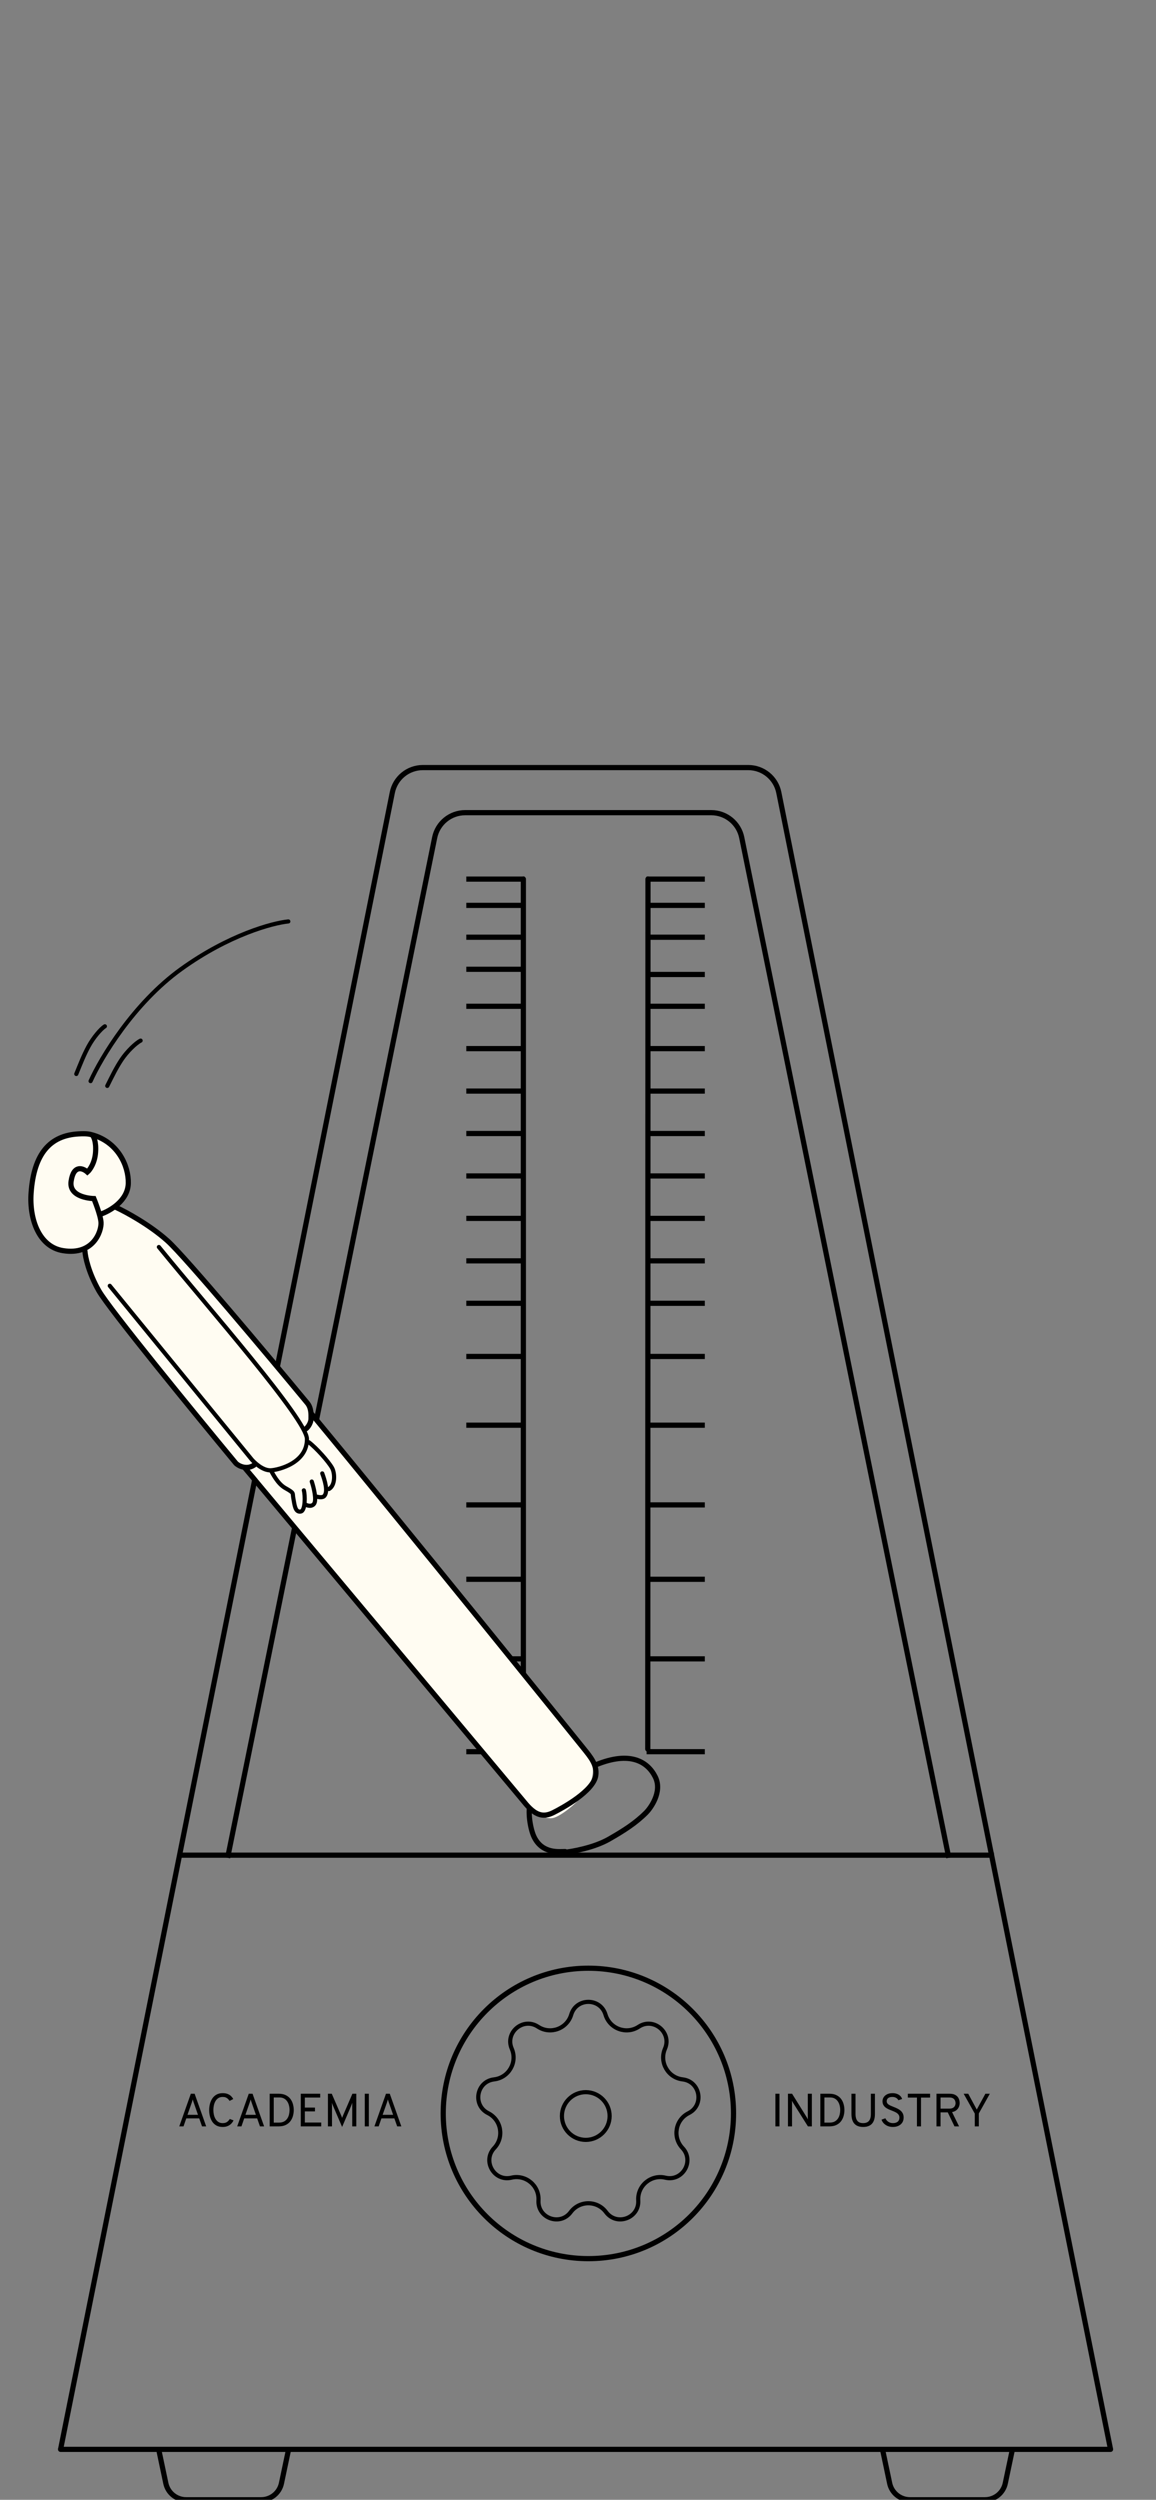 <svg width="223" height="482" viewBox="0 0 223 482" fill="none" xmlns="http://www.w3.org/2000/svg">
<rect x="0" y="0" width="223" height="482" fill="#808080" stroke="none"/>
<g clip-path="url(#clip0_1095_1002)">
<path d="M34.704 357.703L191.725 357.703" stroke="black" stroke-linejoin="round"/>
<path d="M214.229 472.271L150.239 152.822C149.677 150.018 147.215 148 144.356 148H81.562C78.702 148 76.24 150.018 75.678 152.822L11.688 472.271" stroke="black" stroke-linejoin="round"/>
<path d="M43.909 358.213L83.851 161.501C84.419 158.704 86.878 156.695 89.731 156.695H137.207C140.061 156.695 142.519 158.704 143.087 161.501L183.029 358.213" stroke="black" stroke-linejoin="round"/>
<path d="M11.687 472.271H214.229" stroke="black" stroke-linecap="round" stroke-linejoin="round"/>
<path d="M30.612 472.271L31.989 478.812C32.379 480.663 34.011 481.988 35.903 481.988H50.382C52.274 481.988 53.907 480.663 54.296 478.812L55.673 472.271" stroke="black" stroke-linejoin="round"/>
<path d="M170.243 472.271L171.62 478.812C172.01 480.663 173.643 481.988 175.534 481.988H190.013C191.905 481.988 193.538 480.663 193.928 478.812L195.305 472.271" stroke="black" stroke-linejoin="round"/>
<path d="M100.959 169.5L100.959 337.244" stroke="black" stroke-linecap="round" stroke-linejoin="round"/>
<path d="M90.453 337.754H100.683" stroke="black" stroke-linecap="square" stroke-linejoin="round"/>
<path d="M90.453 319.854H100.683" stroke="black" stroke-linecap="square" stroke-linejoin="round"/>
<path d="M90.453 304.508H100.683" stroke="black" stroke-linecap="square" stroke-linejoin="round"/>
<path d="M90.453 290.165H100.683" stroke="black" stroke-linecap="square" stroke-linejoin="round"/>
<path d="M90.453 274.798H100.683" stroke="black" stroke-linecap="square" stroke-linejoin="round"/>
<path d="M90.453 261.544H100.683" stroke="black" stroke-linecap="square" stroke-linejoin="round"/>
<path d="M90.453 251.294H100.683" stroke="black" stroke-linecap="square" stroke-linejoin="round"/>
<path d="M90.453 243.11H100.683" stroke="black" stroke-linecap="square" stroke-linejoin="round"/>
<path d="M90.453 234.925H100.683" stroke="black" stroke-linecap="square" stroke-linejoin="round"/>
<path d="M90.453 226.741H100.683" stroke="black" stroke-linecap="square" stroke-linejoin="round"/>
<path d="M90.453 218.558H100.683" stroke="black" stroke-linecap="square" stroke-linejoin="round"/>
<path d="M90.453 210.374H100.683" stroke="black" stroke-linecap="square" stroke-linejoin="round"/>
<path d="M90.453 202.19H100.683" stroke="black" stroke-linecap="square" stroke-linejoin="round"/>
<path d="M90.453 194.03H100.683" stroke="black" stroke-linecap="square" stroke-linejoin="round"/>
<path d="M90.453 186.894H100.683" stroke="black" stroke-linecap="square" stroke-linejoin="round"/>
<path d="M90.453 180.71H100.683" stroke="black" stroke-linecap="square" stroke-linejoin="round"/>
<path d="M90.453 174.571H100.683" stroke="black" stroke-linecap="square" stroke-linejoin="round"/>
<path d="M90.453 169.505H100.683" stroke="black" stroke-linecap="square" stroke-linejoin="round"/>
<path d="M124.999 169.5L124.959 337.243" stroke="black" stroke-linecap="round" stroke-linejoin="round"/>
<path d="M135.463 337.754H125.234" stroke="black" stroke-linecap="square" stroke-linejoin="round"/>
<path d="M135.463 319.854H125.234" stroke="black" stroke-linecap="square" stroke-linejoin="round"/>
<path d="M135.463 304.508H125.234" stroke="black" stroke-linecap="square" stroke-linejoin="round"/>
<path d="M135.463 290.165H125.234" stroke="black" stroke-linecap="square" stroke-linejoin="round"/>
<path d="M135.463 274.798H125.234" stroke="black" stroke-linecap="square" stroke-linejoin="round"/>
<path d="M135.463 261.544H125.234" stroke="black" stroke-linecap="square" stroke-linejoin="round"/>
<path d="M135.463 251.294H125.234" stroke="black" stroke-linecap="square" stroke-linejoin="round"/>
<path d="M135.463 243.11H125.234" stroke="black" stroke-linecap="square" stroke-linejoin="round"/>
<path d="M135.463 234.925H125.234" stroke="black" stroke-linecap="square" stroke-linejoin="round"/>
<path d="M135.463 226.741H125.234" stroke="black" stroke-linecap="square" stroke-linejoin="round"/>
<path d="M135.463 218.558H125.234" stroke="black" stroke-linecap="square" stroke-linejoin="round"/>
<path d="M135.463 210.374H125.234" stroke="black" stroke-linecap="square" stroke-linejoin="round"/>
<path d="M135.463 202.19H125.234" stroke="black" stroke-linecap="square" stroke-linejoin="round"/>
<path d="M135.463 194.03H125.234" stroke="black" stroke-linecap="square" stroke-linejoin="round"/>
<path d="M135.463 187.894H125.234" stroke="black" stroke-linecap="square" stroke-linejoin="round"/>
<path d="M135.463 180.71H125.234" stroke="black" stroke-linecap="square" stroke-linejoin="round"/>
<path d="M135.463 174.571H125.234" stroke="black" stroke-linecap="square" stroke-linejoin="round"/>
<path d="M135.463 169.505H125.234" stroke="black" stroke-linecap="square" stroke-linejoin="round"/>
<path d="M102.382 347.168C101.695 349.227 102.311 352.75 103.065 354.26C104.665 357.463 107.867 357.007 109.011 357.007" stroke="black" stroke-linecap="round"/>
<path d="M114.926 340.29C121.56 337.549 124.938 339.677 126.401 342.605C127.863 345.534 125.407 348.735 124.644 349.497C122.598 351.541 120.347 352.975 117.483 354.612C114.619 356.248 110.493 356.998 108.789 357.169" stroke="black" stroke-linecap="round"/>
<path d="M102.65 348.471L48.44 282.92L60.139 272.871C77.326 293.472 111.245 335.502 112.457 337.614C113.527 339.479 114.284 340.62 113.616 343.055C112.814 345.976 108.482 349.436 106.744 350.007C105.354 350.463 103.051 348.93 102.65 348.471Z" fill="#FFFCF2" stroke="#FFFCF2" stroke-linecap="round"/>
<path d="M17.286 239.896C17.344 240.973 18.32 244.635 20.324 248.155C22.328 251.675 37.578 272.185 45.547 281.798C45.913 282.239 47.116 282.653 48.013 282.475" stroke="#FFFCF2" stroke-linecap="round"/>
<path d="M31.328 238.976C27.924 235.92 23.801 233.551 21.918 232.681C19.682 233.768 15.449 238.861 17.548 244.741C19.647 250.621 43.42 279.951 46.466 282.379C49.512 284.806 59.24 274.417 59.511 273.431C60.053 271.458 59.358 272.126 58.642 270.869C51.075 261.72 34.733 242.032 31.328 238.976Z" fill="#FFFCF2" stroke="#FFFCF2" stroke-linecap="round"/>
<path d="M24.342 227.714C24.689 229.773 23.311 231.472 21.918 232.681L19.557 235.417C19.645 237.033 18.149 241.771 12.236 240.834C7.662 240.109 5.921 234.858 6.288 229.655C6.823 222.07 11.735 219.607 15.031 219.123C16.631 218.888 16.001 218.733 18.192 219.132C20.383 219.531 23.743 224.166 24.342 227.714Z" fill="#FFFCF2"/>
<path d="M19.557 235.417C19.645 237.033 18.149 241.771 12.236 240.834C7.662 240.109 5.921 234.858 6.288 229.655C6.823 222.07 11.735 219.607 15.031 219.123C16.631 218.888 16.001 218.733 18.192 219.132M19.557 235.417C19.477 233.945 18.174 230.795 18.174 230.795C18.174 230.795 13.311 230.733 13.783 227.468C14.254 224.203 16.075 224.915 16.926 225.679C17.39 225.276 18.355 223.949 18.502 221.868C18.648 219.787 18.477 219.381 18.192 219.132M19.557 235.417L21.918 232.681C23.311 231.472 24.689 229.773 24.342 227.714C23.743 224.166 20.383 219.531 18.192 219.132" stroke="#FFFCF2" stroke-linecap="round"/>
<path d="M47.318 283.143L101.118 347.45C103.164 350.008 104.697 350.518 106.743 349.495C108.392 348.669 114.494 345.373 114.928 342.335C115.22 340.289 113.904 338.759 112.592 337.123C111.054 335.204 77.267 293.329 60 272.502" stroke="black" stroke-linecap="round"/>
<path d="M21.173 247.92L48.574 281.428C48.977 281.892 50.634 283.584 52.249 283.497M52.249 283.497C53.782 283.415 59.26 282.055 59.212 277.453C59.173 273.729 40.306 252.287 30.65 240.444M52.249 283.497C52.607 284.126 53.555 286.083 55.025 286.911C56.863 287.945 56.37 287.81 56.592 288.932C56.815 290.053 56.903 291.665 58.025 291.443C58.922 291.265 58.882 288.319 58.614 287.362M59.57 278.081C61.034 279.189 63.332 281.765 64.048 283.022C64.614 284.016 64.716 286.387 63.459 287.103M58.923 290.102C58.923 290.102 59.927 290.695 60.538 290.014C61.149 289.333 60.528 286.829 60.141 285.662" stroke="black" stroke-width="0.8" stroke-linecap="round"/>
<path d="M60.945 288.532C61.274 288.622 62.173 288.875 62.56 288.445C63.324 287.594 62.669 285.469 62.163 284.093" stroke="black" stroke-width="0.8" stroke-linecap="round"/>
<path d="M16.387 241.24C16.445 242.317 17.062 245.35 19.066 248.87C21.07 252.391 37.511 272.495 45.481 282.108C45.847 282.549 47.5 283.502 49 282.502" stroke="black" stroke-linecap="round"/>
<path d="M22.411 232.816C24.294 233.687 28.91 236.191 32.315 239.247C35.719 242.303 51.704 261.363 59.27 270.511C60.09 271.502 60 272.786 60 273.502C60 274.525 59.21 275.384 59 275.503" stroke="black" stroke-linecap="round"/>
<path d="M19.404 234.113C21.154 233.532 24.674 231.528 24.751 228.155C24.829 224.741 22.7 220.166 17.768 218.813M17.768 218.813C17.274 218.677 16.782 218.542 15.166 218.63C9.666 218.928 6.535 222.417 6 230.002C5.633 235.204 7.596 240.418 12.17 241.144C18.083 242.081 19.578 237.342 19.49 235.727C19.411 234.254 18.107 231.105 18.107 231.105C18.107 231.105 13.245 231.043 13.716 227.778C14.188 224.513 16.008 225.225 16.859 225.989C17.323 225.586 18.288 224.259 18.435 222.178C18.582 220.097 18.053 219.062 17.768 218.813Z" stroke="black" stroke-linecap="round"/>
<circle cx="113.5" cy="407.5" r="28" stroke="black" stroke-linejoin="round"/>
<path d="M17.474 208.457C19.465 204.015 25.746 193.475 34.938 186.857C44.129 180.239 52.555 177.972 55.619 177.666" stroke="black" stroke-width="0.8" stroke-linecap="round" stroke-linejoin="round"/>
<path d="M20.691 209.377C21.61 207.539 22.373 205.935 23.448 204.322C24.524 202.709 26.206 201.105 27.125 200.645" stroke="black" stroke-width="0.8" stroke-linecap="round" stroke-linejoin="round"/>
<path d="M14.717 207.08C15.505 205.145 16.159 203.456 17.08 201.758C18.002 200.06 19.444 198.372 20.232 197.888" stroke="black" stroke-width="0.8" stroke-linecap="round" stroke-linejoin="round"/>
<path d="M110.194 388.448C111.176 385.167 115.824 385.167 116.806 388.448C117.621 391.176 120.836 392.346 123.214 390.781C126.075 388.898 129.636 391.885 128.278 395.03C127.15 397.644 128.86 400.607 131.688 400.937C135.09 401.333 135.898 405.911 132.836 407.447C130.291 408.724 129.697 412.093 131.651 414.163C134.003 416.654 131.679 420.68 128.346 419.889C125.576 419.232 122.956 421.43 123.122 424.271C123.322 427.691 118.955 429.281 116.91 426.533C115.211 424.249 111.789 424.249 110.09 426.533C108.045 429.281 103.678 427.691 103.878 424.271C104.044 421.43 101.424 419.232 98.654 419.889C95.321 420.68 92.997 416.654 95.349 414.163C97.303 412.093 96.709 408.724 94.164 407.447C91.102 405.911 91.91 401.333 95.312 400.937C98.14 400.607 99.85 397.644 98.722 395.03C97.364 391.885 100.925 388.898 103.786 390.781C106.164 392.346 109.379 391.176 110.194 388.448Z" stroke="black" stroke-width="0.8"/>
<circle cx="113" cy="408" r="4.6" stroke="black" stroke-width="0.8"/>
<path d="M34.582 410L36.814 403.7H37.543L39.775 410H38.974L38.434 408.461H35.932L35.401 410H34.582ZM36.166 407.768H38.191L37.381 405.437C37.36 405.377 37.336 405.308 37.309 405.23C37.285 405.149 37.261 405.071 37.237 404.996C37.213 404.918 37.195 404.852 37.183 404.798C37.168 404.852 37.148 404.918 37.124 404.996C37.103 405.071 37.079 405.149 37.052 405.23C37.028 405.308 37.006 405.377 36.985 405.437L36.166 407.768ZM42.959 410.108C42.482 410.108 42.077 410.015 41.744 409.829C41.411 409.643 41.142 409.394 40.938 409.082C40.734 408.767 40.584 408.416 40.488 408.029C40.395 407.642 40.349 407.249 40.349 406.85C40.349 406.454 40.397 406.064 40.493 405.68C40.592 405.293 40.745 404.942 40.952 404.627C41.159 404.312 41.427 404.061 41.757 403.875C42.09 403.686 42.491 403.592 42.959 403.592C43.346 403.592 43.673 403.647 43.94 403.758C44.21 403.869 44.429 404.012 44.597 404.186C44.768 404.357 44.9 404.537 44.993 404.726L44.291 405.086C44.192 404.939 44.084 404.808 43.967 404.694C43.85 404.577 43.71 404.486 43.548 404.42C43.386 404.354 43.19 404.321 42.959 404.321C42.623 404.321 42.339 404.397 42.108 404.55C41.877 404.703 41.691 404.904 41.55 405.153C41.412 405.402 41.312 405.675 41.249 405.972C41.189 406.269 41.159 406.562 41.159 406.85C41.159 407.162 41.193 407.468 41.262 407.768C41.331 408.068 41.439 408.339 41.586 408.582C41.733 408.822 41.919 409.014 42.144 409.158C42.372 409.299 42.644 409.37 42.959 409.37C43.307 409.37 43.586 409.296 43.796 409.149C44.006 408.999 44.183 408.806 44.327 408.569L45.047 408.839C44.939 409.073 44.792 409.286 44.606 409.478C44.42 409.67 44.19 409.823 43.917 409.937C43.647 410.051 43.328 410.108 42.959 410.108ZM45.757 410L47.989 403.7H48.718L50.95 410H50.149L49.609 408.461H47.107L46.576 410H45.757ZM47.341 407.768H49.366L48.556 405.437C48.535 405.377 48.511 405.308 48.484 405.23C48.46 405.149 48.436 405.071 48.412 404.996C48.388 404.918 48.37 404.852 48.358 404.798C48.343 404.852 48.324 404.918 48.3 404.996C48.279 405.071 48.255 405.149 48.228 405.23C48.204 405.308 48.181 405.377 48.16 405.437L47.341 407.768ZM52.023 410V403.7H53.742C54.282 403.7 54.738 403.79 55.11 403.97C55.485 404.15 55.786 404.391 56.014 404.694C56.242 404.994 56.407 405.332 56.509 405.707C56.614 406.079 56.667 406.46 56.667 406.85C56.667 407.213 56.619 407.579 56.523 407.948C56.427 408.317 56.266 408.657 56.041 408.969C55.819 409.278 55.518 409.527 55.137 409.716C54.756 409.905 54.279 410 53.706 410H52.023ZM52.806 409.271H53.805C54.198 409.271 54.525 409.2 54.786 409.059C55.05 408.915 55.26 408.726 55.416 408.492C55.575 408.255 55.687 407.994 55.753 407.709C55.822 407.421 55.857 407.135 55.857 406.85C55.857 406.544 55.819 406.247 55.744 405.959C55.672 405.668 55.557 405.407 55.398 405.176C55.242 404.945 55.041 404.762 54.795 404.627C54.549 404.489 54.252 404.42 53.904 404.42H52.806V409.271ZM58.023 410V403.7H61.767V404.438H58.806V406.373H60.76V407.111H58.806V409.253H61.965V410H58.023ZM65.996 410.108L64.286 406.13C64.241 406.025 64.193 405.911 64.142 405.788C64.094 405.662 64.052 405.548 64.016 405.446C64.025 405.527 64.031 405.635 64.034 405.77C64.04 405.902 64.043 406.022 64.043 406.13V410H63.26V403.7H63.998L65.834 407.939C65.861 408.005 65.888 408.074 65.915 408.146C65.942 408.218 65.969 408.29 65.996 408.362C66.02 408.293 66.045 408.224 66.072 408.155C66.099 408.083 66.128 408.011 66.158 407.939L67.985 403.7H68.732V410H67.949V406.13C67.949 406.022 67.95 405.9 67.953 405.765C67.959 405.627 67.964 405.518 67.967 405.437C67.931 405.539 67.886 405.656 67.832 405.788C67.781 405.92 67.733 406.04 67.688 406.148L65.996 410.108ZM70.368 410V403.7H71.151V410H70.368ZM72.228 410L74.46 403.7H75.189L77.421 410H76.62L76.08 408.461H73.578L73.047 410H72.228ZM73.812 407.768H75.837L75.027 405.437C75.006 405.377 74.982 405.308 74.955 405.23C74.931 405.149 74.907 405.071 74.883 404.996C74.859 404.918 74.841 404.852 74.829 404.798C74.814 404.852 74.794 404.918 74.77 404.996C74.749 405.071 74.725 405.149 74.698 405.23C74.674 405.308 74.652 405.377 74.631 405.437L73.812 407.768Z" fill="black"/>
<path d="M149.58 410V403.7H150.363V410H149.58ZM152.004 410V403.7H152.796L155.586 408.182C155.631 408.257 155.674 408.332 155.716 408.407C155.758 408.482 155.802 408.563 155.847 408.65C155.844 408.572 155.839 408.494 155.833 408.416C155.83 408.338 155.829 408.263 155.829 408.191V403.7H156.612V410H155.856L153.021 405.5C152.982 405.431 152.94 405.359 152.895 405.284C152.853 405.209 152.811 405.134 152.769 405.059C152.775 405.125 152.779 405.197 152.782 405.275C152.785 405.353 152.787 405.428 152.787 405.5V410H152.004ZM158.251 410V403.7H159.97C160.51 403.7 160.966 403.79 161.338 403.97C161.713 404.15 162.014 404.391 162.242 404.694C162.47 404.994 162.635 405.332 162.737 405.707C162.842 406.079 162.895 406.46 162.895 406.85C162.895 407.213 162.847 407.579 162.751 407.948C162.655 408.317 162.494 408.657 162.269 408.969C162.047 409.278 161.746 409.527 161.365 409.716C160.984 409.905 160.507 410 159.934 410H158.251ZM159.034 409.271H160.033C160.426 409.271 160.753 409.2 161.014 409.059C161.278 408.915 161.488 408.726 161.644 408.492C161.803 408.255 161.915 407.994 161.981 407.709C162.05 407.421 162.085 407.135 162.085 406.85C162.085 406.544 162.047 406.247 161.972 405.959C161.9 405.668 161.785 405.407 161.626 405.176C161.47 404.945 161.269 404.762 161.023 404.627C160.777 404.489 160.48 404.42 160.132 404.42H159.034V409.271ZM166.51 410.108C165.994 410.108 165.569 410.012 165.236 409.82C164.903 409.628 164.656 409.347 164.494 408.978C164.332 408.609 164.251 408.161 164.251 407.633V403.7H165.034V407.633C165.034 408.179 165.148 408.605 165.376 408.911C165.607 409.217 165.985 409.37 166.51 409.37C166.843 409.37 167.119 409.307 167.338 409.181C167.56 409.052 167.725 408.86 167.833 408.605C167.941 408.347 167.995 408.023 167.995 407.633V403.7H168.778V407.633C168.778 408.041 168.73 408.399 168.634 408.708C168.538 409.017 168.395 409.277 168.206 409.487C168.017 409.694 167.78 409.85 167.495 409.955C167.213 410.057 166.885 410.108 166.51 410.108ZM172.247 410.108C171.881 410.108 171.549 410.048 171.252 409.928C170.955 409.805 170.703 409.638 170.496 409.428C170.292 409.215 170.144 408.974 170.051 408.704L170.789 408.434C170.915 408.713 171.105 408.939 171.36 409.113C171.618 409.284 171.92 409.37 172.265 409.37C172.643 409.37 172.944 409.28 173.169 409.1C173.394 408.917 173.507 408.653 173.507 408.308C173.507 408.065 173.439 407.861 173.304 407.696C173.169 407.531 172.994 407.393 172.778 407.282C172.562 407.168 172.331 407.066 172.085 406.976C171.866 406.895 171.647 406.805 171.428 406.706C171.209 406.607 171.009 406.49 170.829 406.355C170.652 406.217 170.51 406.05 170.402 405.855C170.294 405.657 170.24 405.422 170.24 405.149C170.24 404.867 170.316 404.609 170.469 404.375C170.622 404.138 170.843 403.949 171.131 403.808C171.419 403.664 171.767 403.592 172.175 403.592C172.508 403.592 172.8 403.641 173.052 403.74C173.307 403.836 173.516 403.97 173.678 404.141C173.843 404.309 173.957 404.501 174.02 404.717L173.3 404.96C173.225 404.783 173.087 404.633 172.886 404.51C172.688 404.384 172.433 404.321 172.121 404.321C171.788 404.321 171.525 404.394 171.333 404.541C171.144 404.688 171.05 404.891 171.05 405.149C171.05 405.344 171.113 405.507 171.239 405.639C171.368 405.768 171.536 405.881 171.743 405.977C171.95 406.073 172.172 406.166 172.409 406.256C172.631 406.34 172.853 406.436 173.075 406.544C173.3 406.649 173.505 406.778 173.691 406.931C173.88 407.084 174.032 407.271 174.146 407.493C174.26 407.712 174.317 407.978 174.317 408.29C174.317 408.677 174.227 409.005 174.047 409.275C173.867 409.545 173.621 409.752 173.309 409.896C172.997 410.037 172.643 410.108 172.247 410.108ZM176.883 410V404.447H175.128V403.7H179.421V404.447H177.666V410H176.883ZM180.655 410V403.7H183.139C183.643 403.7 184.039 403.787 184.327 403.961C184.618 404.135 184.823 404.36 184.943 404.636C185.066 404.909 185.128 405.194 185.128 405.491C185.128 405.74 185.078 405.986 184.979 406.229C184.883 406.469 184.727 406.68 184.511 406.863C184.295 407.046 184.012 407.174 183.661 407.246L185.011 410H184.129L182.833 407.3H181.438V410H180.655ZM181.438 406.571H183.157C183.451 406.571 183.683 406.518 183.854 406.413C184.028 406.308 184.151 406.175 184.223 406.013C184.298 405.851 184.336 405.683 184.336 405.509C184.336 405.353 184.301 405.192 184.232 405.027C184.166 404.859 184.048 404.718 183.877 404.604C183.706 404.487 183.466 404.429 183.157 404.429H181.438V406.571ZM188.038 410V407.525L185.896 403.7H186.778L188.425 406.76L190.09 403.7H190.945L188.821 407.507V410H188.038Z" fill="black"/>
</g>
<defs>
<clipPath id="clip0_1095_1002">
<rect width="223" height="482" fill="white"/>
</clipPath>
</defs>
</svg>
